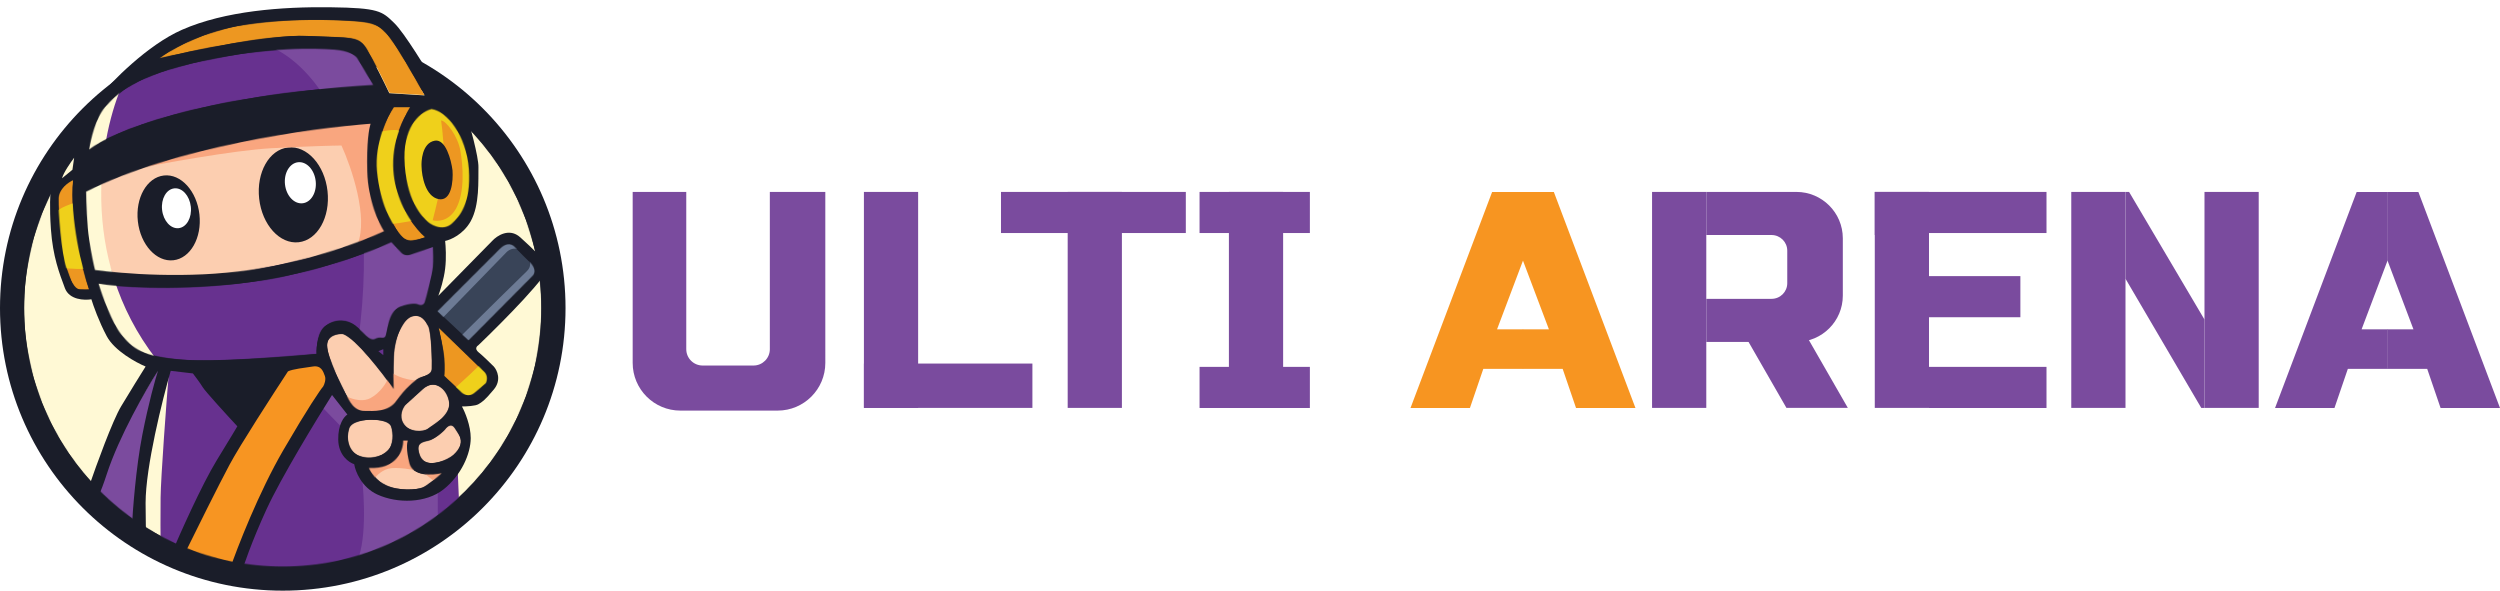 <?xml version="1.0" encoding="utf-8"?>
<!-- Generator: Adobe Illustrator 24.0.0, SVG Export Plug-In . SVG Version: 6.00 Build 0)  -->
<svg version="1.1" id="Layer_1" xmlns="http://www.w3.org/2000/svg" xmlns:xlink="http://www.w3.org/1999/xlink" x="0px" y="0px"
	 viewBox="0 0 2785 658" style="enable-background:new 0 0 2785 658;" xml:space="preserve">
<style type="text/css">
	.st0{fill:#1A1D29;}
	.st1{fill:#C4C4C4;filter:url(#Adobe_OpacityMaskFilter);}
	.st2{mask:url(#mask0_1_);}
	.st3{fill:#FFF9D5;}
	.st4{fill:#7B4B9E;}
	.st5{fill:#67318F;}
	.st6{fill:#F79522;}
	.st7{fill:#FCCEB0;filter:url(#Adobe_OpacityMaskFilter_1_);}
	.st8{fill:#FCCEB0;}
	.st9{mask:url(#mask1_1_);}
	.st10{fill:#F9A67F;}
	.st11{fill:#ED9721;filter:url(#Adobe_OpacityMaskFilter_2_);}
	.st12{fill:#ED9721;}
	.st13{mask:url(#mask2_1_);}
	.st14{fill:#EFD01B;}
	.st15{fill:#394458;filter:url(#Adobe_OpacityMaskFilter_3_);}
	.st16{mask:url(#mask3_1_);}
	.st17{fill:#394458;}
	.st18{fill:#6D7B95;}
	.st19{fill:#67318F;filter:url(#Adobe_OpacityMaskFilter_4_);}
	.st20{mask:url(#mask4_1_);}
	.st21{fill:#FFFFFF;}
	.st22{fill:#7A4B9E;}
	.st23{fill:#F79521;}
</style>
<ellipse class="st0" cx="315" cy="343.2" rx="315" ry="314.8"/>
<path class="st0" d="M439.4,25.9c11.1,10.8,35.6,51,46.6,69.8c31.4,33.7-238.1,23-376.8,13.5c15.2-18.3,55.1-59.1,93.5-76
	c48-21.1,111.3-25.8,165.5-25.1c53.7,0.7,57.4,4.3,70.9,17.5L439.4,25.9z"/>
<defs>
	<filter id="Adobe_OpacityMaskFilter" filterUnits="userSpaceOnUse" x="26.9" y="41.8" width="583.6" height="600.6">
		<feColorMatrix  type="matrix" values="1 0 0 0 0  0 1 0 0 0  0 0 1 0 0  0 0 0 1 0"/>
	</filter>
</defs>
<mask maskUnits="userSpaceOnUse" x="26.9" y="41.8" width="583.6" height="600.6" id="mask0_1_">
	<ellipse class="st1" cx="315" cy="343.2" rx="288.1" ry="287.9"/>
</mask>
<g class="st2">
	<ellipse class="st3" cx="315" cy="343.2" rx="288.1" ry="287.9"/>
	<path class="st4" d="M120.8,514.4c9-27.6,43.4-82.3,57.1-105.4c-14.5,54.2-28.4,143.8-28.7,180.7l-42.2-35.3
		C107.7,551.8,111.7,542.1,120.8,514.4z"/>
	<path class="st5" d="M178.9,554.4c0.3-23.6,6.4-105.3,9.5-143.2H223l51.6,60l-76.7,142.1L178.9,602
		C178.8,596,178.7,578,178.9,554.4z"/>
	<path class="st4" d="M382.3,484.6l-31.6-27.3l20.4-28.7l127.3,91.2l4.7,59.6L392.8,630l2.5-118.1L382.3,484.6z"/>
	<path class="st5" d="M384.5,479.9l-27.6-28.4L299,547.9l-37.5,87.6c39.3,6.4,121.1,14.1,134.2-6.5c13.1-20.7,10.3-75.2,7.3-100
		l-16.4-26.2L384.5,479.9z"/>
	<path class="st5" d="M487.7,587.9V545l22.2-20.3l1.8,42.2L487.7,587.9z"/>
	<path class="st0" d="M134.9,452.7c-9.6,16-27.5,65.3-35.3,88l-1.8,19.6c1.3,6.9,7.4,10.2,21.1-32c13.7-42.2,43.8-94.4,57.1-115.2
		c-2.9,9-10.5,35.8-17.5,71.6c-7,35.8-10.7,84-11.6,103.6l17.8,25.4c-0.9-1.3-2.5-13.8-2.5-53.4c0-40.1,18.7-114.9,28-147.2
		l24.7,2.9c2.5,3.3,8.3,10.9,10.9,15.3c2.6,4.4,26.8,30.9,38.6,43.6c-0.6,1.1-6,10.2-22.9,37.8c-16.9,27.6-41.2,82.3-51.3,106.1
		l77.5,23.3c2.9-10.1,12.8-39,29.1-74.5c16.3-35.5,55.5-99.8,73.1-127.6l17.1,21.8c-3.5,2.1-10.5,10.5-10.2,28
		c0.3,17.5,12,25.5,17.8,27.3c1.2,7.9,8.1,25.7,25.8,33.8c22.2,10.2,54.2,9.8,73.8-5.8c19.6-15.6,30.2-39.6,30.2-57.1
		c0-13.9-6.5-29.3-9.8-35.2c4.8,0,15.3-0.5,18.5-2.6c4-2.5,6.2-3.3,17.1-16.4c8.7-10.5,3.6-21.3,0-25.4c-3.8-3.8-12.4-12.2-17.1-16
		c-4.7-3.8-1.9-6.9,0-8c27.4-26.3,81.2-80.6,77.1-87.6c-5.1-8.7-15.3-18.5-30.6-32.4c-12.2-11-25.9-1.9-31.3,4l-60,61.1
		c1.9-5.1,6.2-18.2,7.6-30.2c1.5-11.9,0.6-25.6,0-30.9c6.1-1.2,20.2-7.3,28.4-21.8c10.2-18.2,8.4-46.2,8.7-60.3
		c0.3-11.3-9.8-47.9-14.9-64.7l-6.9-31.6c-23.6-13.9-75-36.8-69.5-28.4c5.5,8.4,25,32.4,31.3,44.7l-39.3-2.5
		c-5.3-11.3-17.7-36.5-24.7-47.3C400.5,43,397.5,45.2,383.7,43c-13.8-2.2-86.6-1.8-126.9,5.1C216.4,55,106.2,82.2,94.9,97.5
		c-11.3,15.3,6.5,36,40,14.5c33.5-21.4,43.3-25.1,113.8-40.7s133.8-11.6,142.6-7.3c7,3.5-1.2,15.3,3.3,25.8
		c-36.7,2.5-121.6-15.4-183,0c-61.4,15.4-111.2,56.2-134.6,66.9L56.7,184v25.8c-0.7,4.8-1.7,20.7,0,45.4
		c2.2,30.9,9.5,49.4,15.6,65.8c4.9,13.1,21.7,13.7,29.5,12.4c2.1,6.9,8.4,24.8,17.1,41.1c8.7,16.3,32.5,29.3,43.3,33.8
		C157.1,416.4,144.5,436.7,134.9,452.7z"/>
	<path class="st6" d="M255.7,517.7c11.3-21.2,48.1-78.1,65.1-104c5.1-2.5,18.2-4,27.6-5.4c9.5-1.5,11.6,5.4,13.5,10.5
		c1.5,4.1-0.6,9.5-1.8,11.6c-3.4,4-17,23.8-44.4,70.9c-27.4,47.1-51.4,108.8-60,133.8l-50.9-16.4C217,593.9,244.3,538.9,255.7,517.7
		z"/>
</g>
<defs>
	<filter id="Adobe_OpacityMaskFilter_1_" filterUnits="userSpaceOnUse" x="364.4" y="351.8" width="149" height="193.5">
		<feColorMatrix  type="matrix" values="1 0 0 0 0  0 1 0 0 0  0 0 1 0 0  0 0 0 1 0"/>
	</filter>
</defs>
<mask maskUnits="userSpaceOnUse" x="364.4" y="351.8" width="149" height="193.5" id="mask1_1_">
	<path class="st7" d="M364.4,384.7c0-11.3,11.9-13.2,17.8-12.7c14.3,5.2,43.5,43.1,56.4,61.4c-0.2-5-0.6-19.1,0-36
		c0.7-21.1,10.5-42.5,20.7-45.1c10.2-2.5,14.2,4.7,17.8,10.9c3.6,6.2,4.4,41.1,4,48c-0.4,6.9-9.8,7.6-14.5,10.2
		c-4.7,2.5-15.3,11.3-24.7,24.7c-9.5,13.5-25.1,11.6-36.4,11.6s-16.4-11.3-20-18.2C381.9,432.7,364.4,398.9,364.4,384.7z"/>
	<path class="st8" d="M388.8,477.4c2.6-8.4,18.1-10,25.5-9.8c2.9,0,18.9,0,21.5,7.6c2.5,7.6,2.9,20-4,26.9
		c-6.9,6.9-20.7,10.5-32.4,5.4C387.7,502.4,385.5,487.9,388.8,477.4z"/>
	<path class="st8" d="M451.4,451.2l19.6-17.8c14-12.7,28.4,1.5,29.5,15.6c1.1,14.2-17.8,24-23.3,28.3c-5.5,4.4-21.8,4.7-28-5.8
		C444.2,463.1,448.6,454.5,451.4,451.2z"/>
	<path class="st8" d="M429.9,540.6c-11.1-5.2-17.2-15-18.9-19.3c30.8,1.7,38.3-19.6,38.2-30.5h5.1c-1,2.4-2,10.9,1.8,25.4
		s25.6,13.3,36,10.9c-5,4.5-16.1,14-21.1,16C464.8,545.7,443.7,547.2,429.9,540.6z"/>
	<path class="st8" d="M477.2,490.8c8-1.8,18.2-11.6,19.3-13.5c2.9-3.2,6.9-5.8,10.5,0c3.6,5.8,8,10.9,5.8,18.5
		c-2.2,7.6-10.5,15.6-23.6,18.9c-13.1,3.3-20-0.4-22.6-10.5C464.1,494.1,469.2,492.6,477.2,490.8z"/>
</mask>
<g class="st9">
	<path class="st8" d="M364.4,384.7c0-11.3,11.9-13.2,17.8-12.7c14.3,5.2,43.5,43.1,56.4,61.4c-0.2-5-0.6-19.1,0-36
		c0.7-21.1,10.5-42.5,20.7-45.1c10.2-2.5,14.2,4.7,17.8,10.9c3.6,6.2,4.4,41.1,4,48c-0.4,6.9-9.8,7.6-14.5,10.2
		c-4.7,2.5-15.3,11.3-24.7,24.7c-9.5,13.5-25.1,11.6-36.4,11.6s-16.4-11.3-20-18.2C381.9,432.7,364.4,398.9,364.4,384.7z"/>
	<path class="st8" d="M388.8,477.4c2.6-8.4,18.1-10,25.5-9.8c2.9,0,18.9,0,21.5,7.6c2.5,7.6,2.9,20-4,26.9
		c-6.9,6.9-20.7,10.5-32.4,5.4C387.7,502.4,385.5,487.9,388.8,477.4z"/>
	<path class="st8" d="M451.4,451.2l19.6-17.8c14-12.7,28.4,1.5,29.5,15.6c1.1,14.2-17.8,24-23.3,28.3c-5.5,4.4-21.8,4.7-28-5.8
		C444.2,463.1,448.6,454.5,451.4,451.2z"/>
	<path class="st8" d="M429.9,540.6c-11.1-5.2-17.2-15-18.9-19.3c30.8,1.7,38.3-19.6,38.2-30.5h5.1c-1,2.4-2,10.9,1.8,25.4
		s25.6,13.3,36,10.9c-5,4.5-16.1,14-21.1,16C464.8,545.7,443.7,547.2,429.9,540.6z"/>
	<path class="st8" d="M477.2,490.8c8-1.8,18.2-11.6,19.3-13.5c2.9-3.2,6.9-5.8,10.5,0c3.6,5.8,8,10.9,5.8,18.5
		c-2.2,7.6-10.5,15.6-23.6,18.9c-13.1,3.3-20-0.4-22.6-10.5C464.1,494.1,469.2,492.6,477.2,490.8z"/>
	<path class="st10" d="M412.5,443.6c-14.2,7.3-34.2-5.8-36-7.3l16.7,25.1l44.7,1.5l6.2-13.5l21.8-18.5c3.6-2.1,7.9-6.4-4.4-7.3
		c-12.2-0.9-22.1-6.2-25.5-8.7l-3.3,5.8C430.8,425.9,423.8,437.7,412.5,443.6z"/>
	<path class="st10" d="M432.8,522.1c-9,2.3-15.4,9.9-17.5,13.4L403,519.2l33.1-12.4l8-24l15.3,4.4v15.6l3.6,14.5l16.4,4.7l22.9-2.9
		l-14.5,20.3l-17.8-14.2C461.3,523.3,441.8,519.8,432.8,522.1z"/>
</g>
<defs>
	<filter id="Adobe_OpacityMaskFilter_2_" filterUnits="userSpaceOnUse" x="58.2" y="22.1" width="491.3" height="423.3">
		<feColorMatrix  type="matrix" values="1 0 0 0 0  0 1 0 0 0  0 0 1 0 0  0 0 0 1 0"/>
	</filter>
</defs>
<mask maskUnits="userSpaceOnUse" x="58.2" y="22.1" width="491.3" height="423.3" id="mask2_1_">
	<path class="st11" d="M494.7,398.9c-0.9-10.5-4.5-27.1-6.2-34.2c15.2,14.7,46.6,45.1,50.9,49.4c4.4,4.4,3,10.3,1.8,12.7
		c-1.5,1.3-6,5.4-12.7,10.9c-6.7,5.5-13.2,1.1-15.6-1.8l-18.2-17.1C495,416.5,495.5,409.3,494.7,398.9z"/>
	<path class="st12" d="M438.6,119.3h18.5c-41.3,67.5-6.1,124.8,16.7,145c-2.3,0.8-8.3,2.8-13.8,3.6c-6.9,1.1-12.4-2.5-18.2-12
		c-5.8-9.5-18.2-26.9-21.8-65.4C417.2,159.7,431.2,130.2,438.6,119.3z"/>
	<path class="st12" d="M450.6,176c-0.6-38.1,19.9-52.2,30.2-54.5c16.7,2.2,38.9,29.1,41.5,67.2c2.5,38.2-10.2,52.3-18.9,60.3
		c-8.7,8-20.7,3.3-26.6-1.8C471,242.2,451.4,223.6,450.6,176z"/>
	<path class="st12" d="M65.1,221.1c0.3-10.8,11-18.3,16.4-20.7c-4.1,43,10.2,99.4,17.8,122.1c-1.1,0.1-4.7,0.3-10.2,0
		c-6.9-0.4-10.1-9.7-15.2-24.1l-0.1-0.2C68.7,283.6,64.7,234.6,65.1,221.1z"/>
	<path class="st12" d="M473.2,106.2l-39.3-2.5c-5.5-11.3-17.8-36.5-25.1-48.7c-9.1-15.3-16.7-12.7-67.7-14.9
		c-40.7-1.7-126.3,16-164,25.1c11.2-8.6,44.2-27.8,86.9-36c53.5-10.2,117.1-6.9,133.8-5.5c16.7,1.5,25.1,3.3,36.7,18.5
		C444,54.5,464.2,90,473.2,106.2z"/>
</mask>
<g class="st13">
	<path class="st12" d="M494.7,398.9c-0.9-10.5-4.5-27.1-6.2-34.2c15.2,14.7,46.6,45.1,50.9,49.4c4.4,4.4,3,10.3,1.8,12.7
		c-1.5,1.3-6,5.4-12.7,10.9c-6.7,5.5-13.2,1.1-15.6-1.8l-18.2-17.1C495,416.5,495.5,409.3,494.7,398.9z"/>
	<path class="st12" d="M438.6,119.3h18.5c-41.3,67.5-6.1,124.8,16.7,145c-2.3,0.8-8.3,2.8-13.8,3.6c-6.9,1.1-12.4-2.5-18.2-12
		c-5.8-9.5-18.2-26.9-21.8-65.4C417.2,159.7,431.2,130.2,438.6,119.3z"/>
	<path class="st12" d="M450.6,176c-0.6-38.1,19.9-52.2,30.2-54.5c16.7,2.2,38.9,29.1,41.5,67.2c2.5,38.2-10.2,52.3-18.9,60.3
		c-8.7,8-20.7,3.3-26.6-1.8C471,242.2,451.4,223.6,450.6,176z"/>
	<path class="st12" d="M65.1,221.1c0.3-10.8,11-18.3,16.4-20.7c-4.1,43,10.2,99.4,17.8,122.1c-1.1,0.1-4.7,0.3-10.2,0
		c-6.9-0.4-10.1-9.7-15.2-24.1l-0.1-0.2C68.7,283.6,64.7,234.6,65.1,221.1z"/>
	<path class="st12" d="M473.2,106.2l-39.3-2.2c-5.5-11.3-17.8-36.5-25.1-48.7c-9.1-15.3-16.7-13.1-67.7-15.3
		c-40.7-1.7-126.3,16-164,25.1c11.2-8.6,44.2-27.8,86.9-36c53.5-10.2,117.1-6.9,133.8-5.5c16.7,1.5,25.1,3.3,36.7,18.5
		C444,54.5,464.2,90,473.2,106.2z"/>
	<path class="st14" d="M60,238.6c4.9-7.3,21.5-12.5,29.1-14.2c4.5,23.5,12.9,71.2,10.9,73.8c-2,2.6-23.9,1.1-34.6,0
		C61.6,281.3,55.1,245.8,60,238.6z"/>
	<path class="st14" d="M444.5,145.5c-4.7-2-20.1,0.8-27.3,2.5c-12.4,20.7,6.5,100,12.4,101.4c4.7,1.2,25-2.4,34.6-4.4l-5.8-11.3
		l-13.8-43.6C446.4,176.2,449.1,147.5,444.5,145.5z"/>
	<path class="st14" d="M449.9,148l24-33.4l28.7,5.8l15.6,25.1L527,204l-12,43.6c-7.8,4.4-23.6,13.1-24.7,13.1s-12.6-5.3-18.2-8
		l-13.8-24L447,190.2L449.9,148z"/>
	<path class="st14" d="M504.5,434.5c9.8-8.8,29.7-27,30.6-29.1l8.4,5.8l6.2,10.9L535,442.5l-14.5,2.9L504.5,434.5z"/>
	<path class="st12" d="M493.9,189.8c2-16-0.8-43.7-2.5-55.6c5.1,0,18.5,16.7,21.5,33.8c2.9,17.1,5.1,45.8-4.7,64
		c-7.9,14.5-20.7,15-26.2,13.4C485.1,233.6,491.9,205.8,493.9,189.8z"/>
	<path class="st0" d="M488.5,221.8c-14.5-2.9-18.7-25.4-18.9-36.4c-0.3-4.4,0-26.2,14.9-28.7c11.9-2,18.1,21.2,19.6,33.1
		C505,201.7,503,224.7,488.5,221.8z"/>
</g>
<defs>
	<filter id="Adobe_OpacityMaskFilter_3_" filterUnits="userSpaceOnUse" x="479" y="257.8" width="125.5" height="126.1">
		<feColorMatrix  type="matrix" values="1 0 0 0 0  0 1 0 0 0  0 0 1 0 0  0 0 0 1 0"/>
	</filter>
</defs>
<mask maskUnits="userSpaceOnUse" x="479" y="257.8" width="125.5" height="126.1" id="mask3_1_">
	<path class="st15" d="M521.9,379.2l-34.6-32.4l69.8-69.8c7.9-7.9,14.2-4.5,16.4-1.8l16.7,16.7c7.9,7.9,5.2,13.7,2.9,15.6
		L521.9,379.2z"/>
</mask>
<g class="st16">
	<path class="st17" d="M521.9,379.2l-34.6-32.4l69.8-69.8c7.9-7.9,14.2-4.5,16.4-1.8l16.7,16.7c7.9,7.9,5.2,13.7,2.9,15.6
		L521.9,379.2z"/>
	<path class="st18" d="M564.5,280.7l-74.2,76.3l-11.3-9.5c20.4-24.2,61.3-72.8,62.2-73.4c1.1-0.7,34.6-16.7,37.5-16.4
		c2.3,0.3,18.2,18.5,25.8,27.6l-4.4,22.9l-79.3,75.6l-8.4-8.4c22.8-22.5,69.6-68.8,74.6-73.4c4.9-4.7,3.8-10.2,2.5-12.4
		c-1.1-2.3-4.8-7.8-10.9-11.3C572.6,275,566.7,278.5,564.5,280.7z"/>
</g>
<defs>
	<filter id="Adobe_OpacityMaskFilter_4_" filterUnits="userSpaceOnUse" x="67.1" y="-10.8" width="456.3" height="528.2">
		<feColorMatrix  type="matrix" values="1 0 0 0 0  0 1 0 0 0  0 0 1 0 0  0 0 0 1 0"/>
	</filter>
</defs>
<mask maskUnits="userSpaceOnUse" x="67.1" y="-10.8" width="456.3" height="528.2" id="mask4_1_">
	<path class="st19" d="M134.9,372.3c-10.2-12.8-21-42.9-25.1-56.3c20.2,3.4,79.7,8.1,155.3,0c75.7-8.1,145.5-34.2,170.9-46.2
		c2.9,3.2,9.2,10,11.3,12c2.5,2.5,6.2,3.3,10.5,1.8c3.5-1.2,17.7-6.1,24.4-8.4c0.2,4.4,0.6,14.8,0,21.8c-0.7,8.7-7.3,34.5-9.1,39.6
		c-1.5,4.1-5.5,3.4-7.3,2.5c-1.8-1-8.4-1.8-20,2.5c-14.5,5.5-14.2,30.5-16.7,33.4c-2.5,2.9-5.1-0.7-11.3,2.5
		c-6.2,3.3-13.8-8.7-22.2-14.9c-8.4-6.2-20.7-8-32.4,0c-9.3,6.4-10.9,23.7-10.5,31.6c-35.3,3.4-114.6,9.5-149.9,6.5
		C158.9,397.4,147.7,388.3,134.9,372.3z"/>
	<path class="st5" d="M99.3,266.9c-2.3-15.7-3.2-42.2-3.3-53.4c98.1-49.7,252.1-71.1,316.8-75.6c-1.6,4.5-4.5,21.4-3.6,53.4
		c0.9,32,12.7,57.4,18.6,66.2c-21.5,10.3-81.4,33.4-149.5,43.3c-68.1,9.9-143.3,4.1-172.4,0C104.6,296,101.6,282.6,99.3,266.9z"/>
	<path class="st5" d="M397.9,64.8l17.8,29.8c-195.8,11.9-292.6,52.9-316.4,72c1.6-10.8,7.3-35.3,17.8-47.3
		c13.1-14.9,32.4-34.9,108.4-51.3c76-16.4,126.6-14.2,146.9-12.7C388.7,56.5,396.2,62.1,397.9,64.8z"/>
</mask>
<g class="st20">
	<path class="st5" d="M134.9,372.3c-10.2-12.8-21-42.9-25.1-56.3c20.2,3.4,79.7,8.1,155.3,0c75.7-8.1,145.5-34.2,170.9-46.2
		c2.9,3.2,9.2,10,11.3,12c2.5,2.5,6.2,3.3,10.5,1.8c3.5-1.2,17.7-6.1,24.4-8.4c0.2,4.4,0.6,14.8,0,21.8c-0.7,8.7-7.3,34.5-9.1,39.6
		c-1.5,4.1-5.5,3.4-7.3,2.5c-1.8-1-8.4-1.8-20,2.5c-14.5,5.5-14.2,30.5-16.7,33.4c-2.5,2.9-5.1-0.7-11.3,2.5
		c-6.2,3.3-13.8-8.7-22.2-14.9c-8.4-6.2-20.7-8-32.4,0c-9.3,6.4-10.9,23.7-10.5,31.6c-35.3,3.4-114.6,9.5-149.9,6.5
		C158.9,397.4,147.7,388.3,134.9,372.3z"/>
	<path class="st5" d="M99.3,266.9c-2.3-15.7-3.2-42.2-3.3-53.4c98.1-49.7,252.1-71.1,316.8-75.6c-1.6,4.5-4.5,21.4-3.6,53.4
		c0.9,32,12.7,57.4,18.6,66.2c-21.5,10.3-81.4,33.4-149.5,43.3c-68.1,9.9-143.3,4.1-172.4,0C104.6,296,101.6,282.6,99.3,266.9z"/>
	<path class="st5" d="M397.9,64.8l17.8,29.8c-195.8,11.9-292.6,52.9-316.4,72c1.6-10.8,7.3-35.3,17.8-47.3
		c13.1-14.9,32.4-34.9,108.4-51.3c76-16.4,126.6-14.2,146.9-12.7C388.7,56.5,396.2,62.1,397.9,64.8z"/>
	<path class="st4" d="M395.7,402.5C434.7,162.9,347,68.3,298.2,51l89.8-61.8c42.4,37.3,127.7,113.3,129.5,118.9
		c1.7,5.5,4.6,148.4,5.8,219.2C464.6,452.2,356.7,642.1,395.7,402.5z"/>
	<path class="st8" d="M127.3,308.3c-16-27.6-16.4-86.9-14.5-113c52.1-39.5,225.6-61.8,305.9-68L443,263.3
		C344.4,289.8,143.3,336,127.3,308.3z"/>
	<path class="st3" d="M174.2,400.3c-89.3-115.4-62-253.1-37.1-307.5c-18.5,0-50.2,39.6-66.9,115.2c-13.4,60.5,19.2,149,37.1,185.7
		C166.8,444,263.6,515.8,174.2,400.3z"/>
	
		<ellipse transform="matrix(0.994 -0.111 0.111 0.994 -25.747 22.312)" class="st0" cx="187.8" cy="242.7" rx="34.5" ry="47.5"/>
	
		<ellipse transform="matrix(0.994 -0.111 0.111 0.994 -24.504 23.212)" class="st21" cx="196.5" cy="232" rx="16.1" ry="22.3"/>
	
		<ellipse transform="matrix(0.994 -0.111 0.111 0.994 -22.054 37.545)" class="st0" cx="326.7" cy="217.1" rx="38.3" ry="53.1"/>
	
		<ellipse transform="matrix(0.994 -0.111 0.111 0.994 -20.509 38.339)" class="st21" cx="334.5" cy="203.6" rx="17.2" ry="23"/>
	<path class="st10" d="M302.6,165.1c-41.9,2.3-124.6,17.4-160.8,24.7l17.1-20.4l259.3-47.3l94.2,67.6
		c-43.3,39.9-126.7,112.2-114.2,82.5c12.5-29.7-6.7-85.8-17.8-110.1C372,162.2,344.5,162.8,302.6,165.1z"/>
</g>
<path class="st3" d="M80.7,189.1l-11.6,9.5c1.7-6.4,9.7-17.9,13.5-22.9L80.7,189.1z"/>
<path class="st5" d="M427,395.6l-5.5-4.4l5.5-2.2V395.6z"/>
<path class="st22" d="M764.5,213.8h-59.7v190.5c0,29.3,23.8,53.1,53.1,53.1h108.4c29.3,0,53.1-23.8,53.1-53.1V213.8h-61.8V389
	c0,10-8.1,18.2-18.2,18.2h-56.7c-10,0-18.2-8.1-18.2-18.2V213.8z"/>
<path class="st22" d="M962.4,213.8h60.4v240.6h-60.4V213.8z"/>
<path class="st22" d="M1189.4,213.8h60.4v240.6h-60.4V213.8z"/>
<path class="st22" d="M1115.2,213.8H1321v45.8h-205.9V213.8z"/>
<path class="st22" d="M1369,213.8h60.4v240.6H1369V213.8z"/>
<path class="st22" d="M1840.4,213.8h60.4v240.6h-60.4V213.8z"/>
<path class="st22" d="M1944.6,375.2h68.4l45.5,79.2h-68.4L1944.6,375.2z"/>
<path class="st22" d="M2001.2,213.8h-100.4v48h72.7c9.6,0,17.5,7.8,17.5,17.4v36.3c0,9.6-7.8,17.4-17.5,17.4h-72.7v48h100.4
	c28.5,0,51.7-23.1,51.7-51.6v-64C2052.8,236.9,2029.7,213.8,2001.2,213.8z"/>
<path class="st22" d="M2088.5,213.8h60.4v240.6h-60.4V213.8z"/>
<path class="st22" d="M2088.5,213.8h60.4v48h-60.4V213.8z"/>
<path class="st22" d="M2307.4,213.8h60.4v240.6h-60.4V213.8z"/>
<path class="st22" d="M2455.8,213.8h60.4v240.6h-60.4V213.8z"/>
<path class="st22" d="M1336.3,213.8h122.9v45.8h-122.9V213.8z"/>
<path class="st22" d="M2148.9,213.8h130.9v45.8h-130.9V213.8z"/>
<path class="st22" d="M2148.9,408.7h130.9v45.8h-130.9V408.7z"/>
<path class="st22" d="M2148.9,307.6h101.8v45.8h-101.8V307.6z"/>
<path class="st22" d="M1336.3,408.7h122.9v45.8h-122.9V408.7z"/>
<path class="st22" d="M2659.9,213.8v76l-29.1,77.1h29.1v44h-44.4l-14.9,43.6h-66.2l90.9-240.6H2659.9z"/>
<path class="st22" d="M2659.5,213.8v76l29.1,77.1h-29.1v44h44.4l14.9,43.6h66.2l-90.9-240.6H2659.5z"/>
<path class="st22" d="M2371.8,213.8h-4v96.7l84.4,143.9h3.6V356L2371.8,213.8z"/>
<path class="st22" d="M962.4,405h187.7v49.4H962.4V405z"/>
<path class="st23" d="M1696.8,213.8v76l-29.1,77.1h29.1v44h-44.4l-14.9,43.6h-66.2l90.9-240.6H1696.8z"/>
<path class="st23" d="M1696.4,213.8v76l29.1,77.1h-29.1v44h44.4l14.9,43.6h66.2l-90.9-240.6H1696.4z"/>
</svg>
